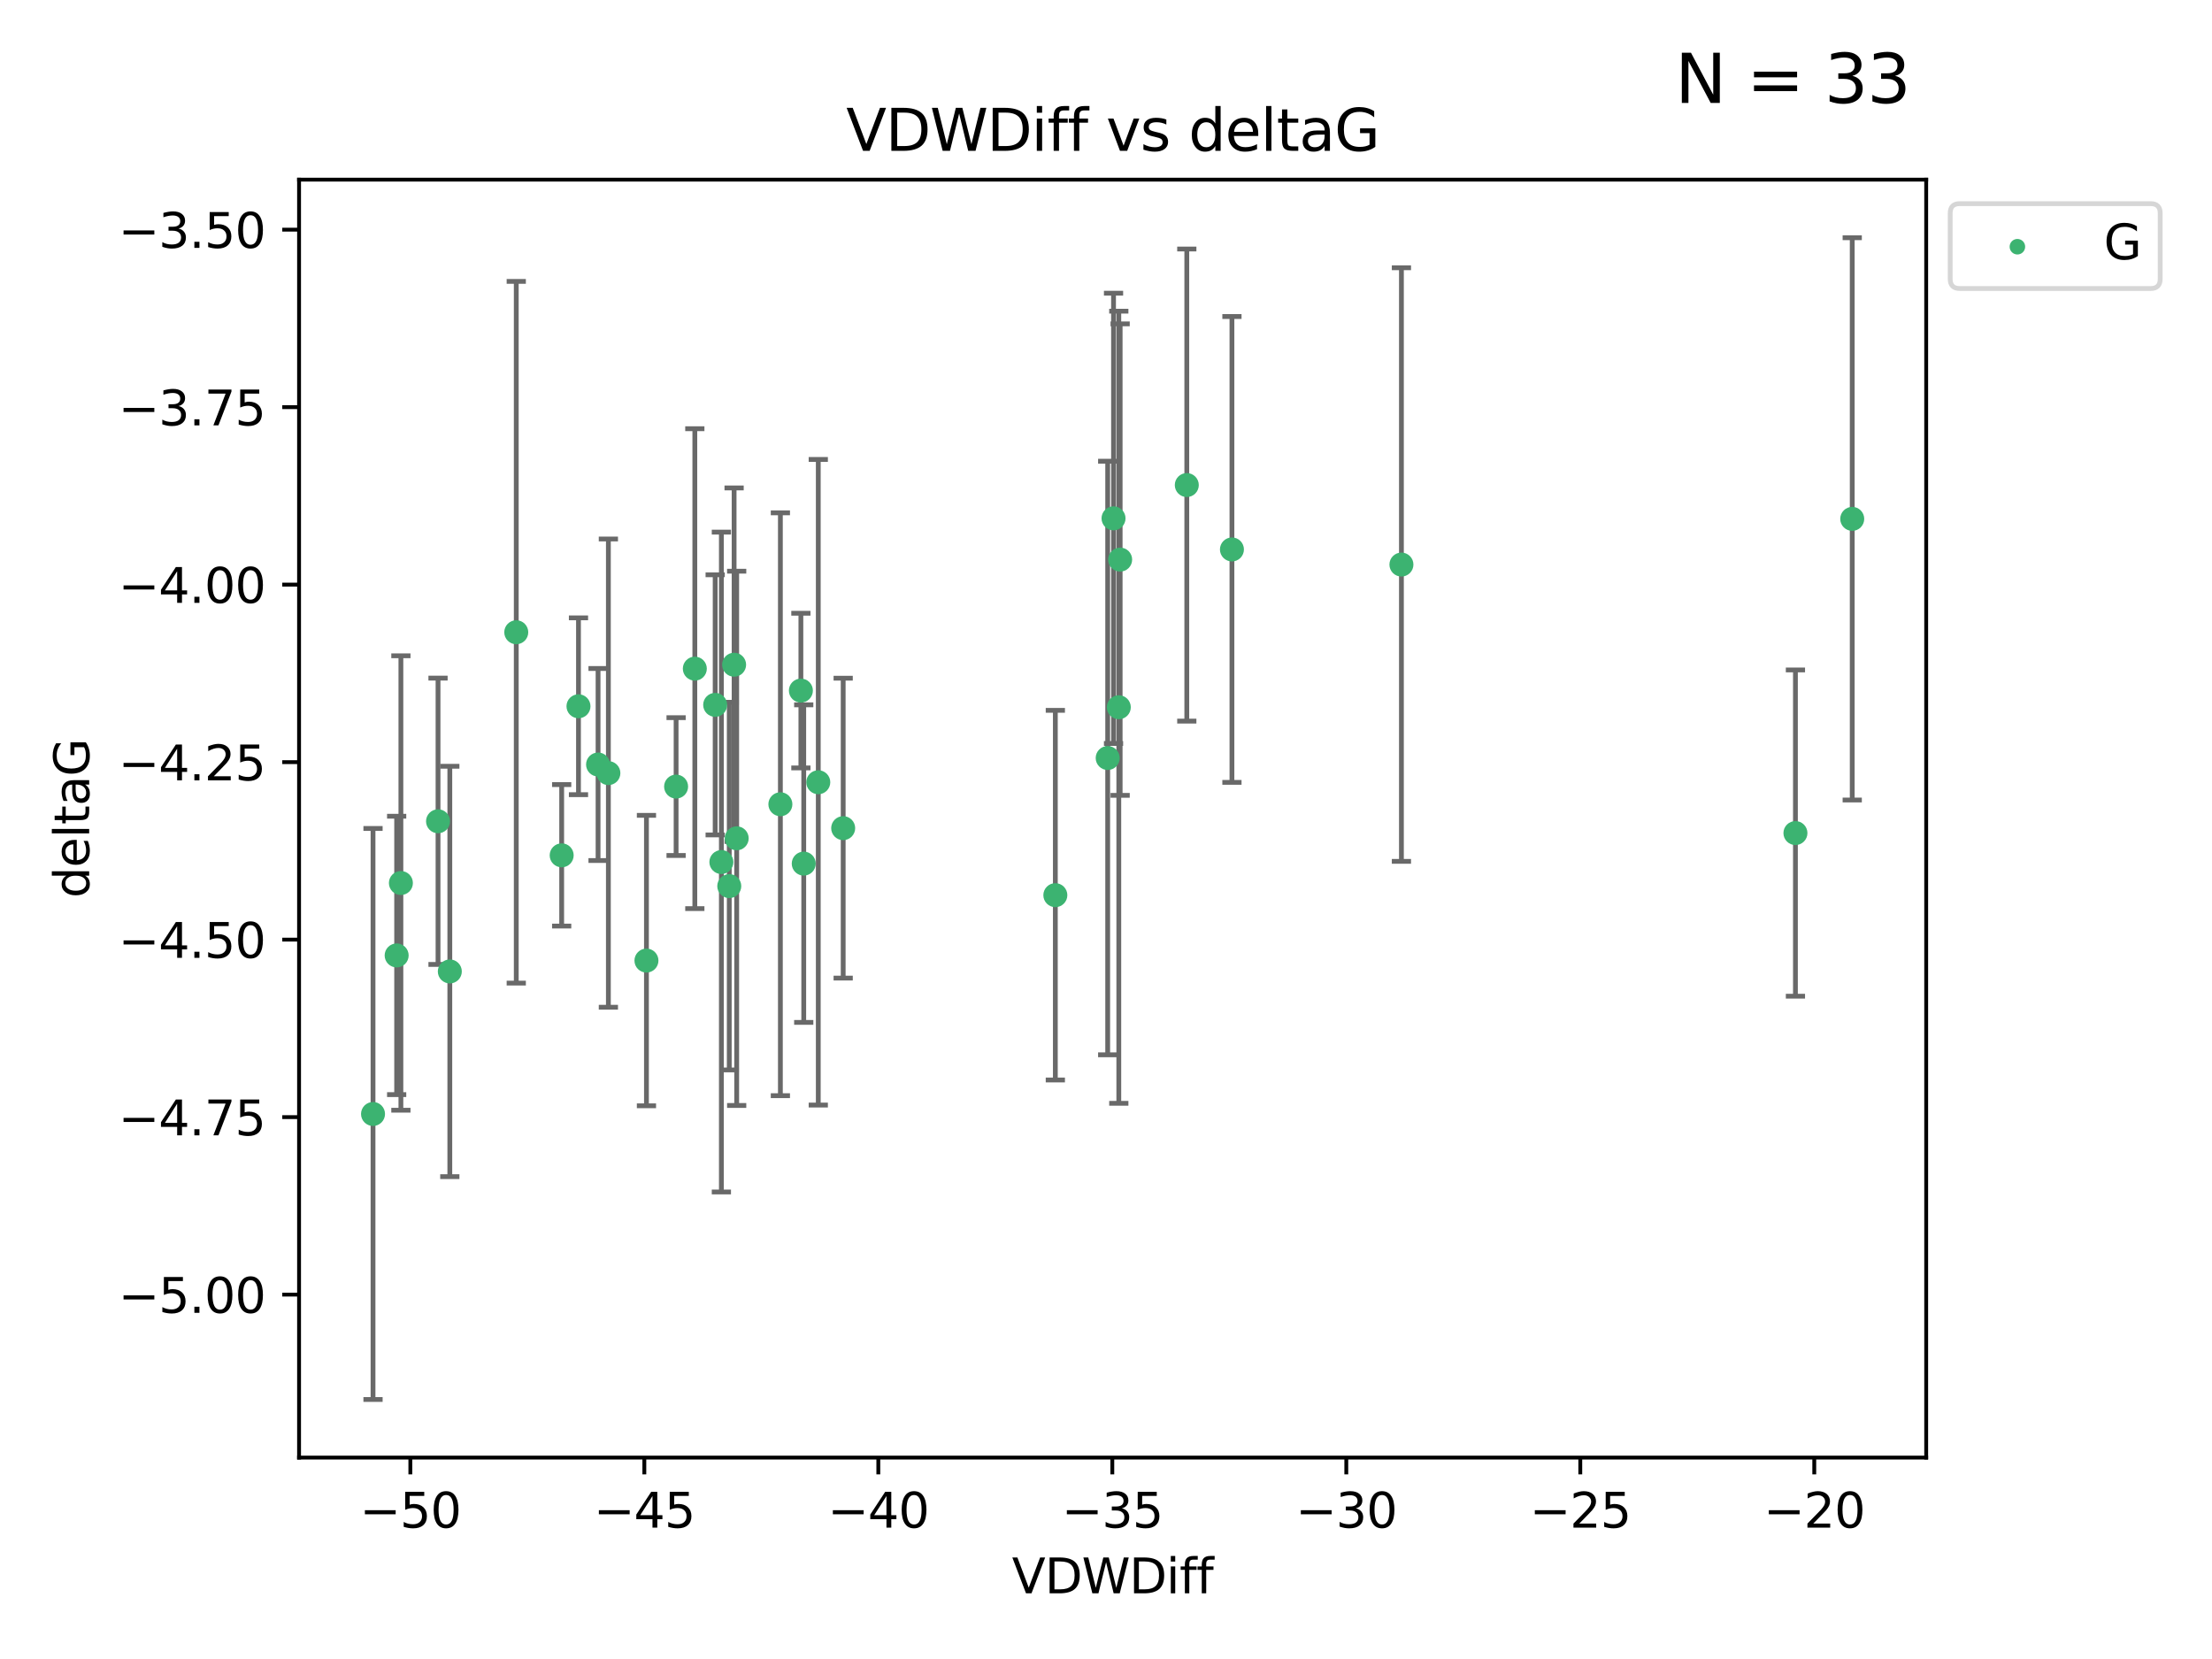 <?xml version="1.0" encoding="utf-8" standalone="no"?>
<!DOCTYPE svg PUBLIC "-//W3C//DTD SVG 1.1//EN"
  "http://www.w3.org/Graphics/SVG/1.1/DTD/svg11.dtd">
<svg xmlns:xlink="http://www.w3.org/1999/xlink" width="460.8pt" height="345.6pt" viewBox="0 0 460.8 345.6" xmlns="http://www.w3.org/2000/svg" version="1.1">
 <defs>
  <style type="text/css">*{stroke-linejoin: round; stroke-linecap: butt}</style>
 </defs>
 <g id="figure_1">
  <g id="patch_1">
   <path d="M 0 345.6 
L 460.8 345.6 
L 460.8 0 
L 0 0 
z
" style="fill: #ffffff"/>
  </g>
  <g id="axes_1">
   <g id="patch_2">
    <path d="M 62.3 303.64 
L 401.26 303.64 
L 401.26 37.423 
L 62.3 37.423 
z
" style="fill: #ffffff"/>
   </g>
   <g id="PathCollection_1">
    <defs>
     <path id="mf1e5cba85f" d="M 0 1.118 
C 0.297 1.118 0.581 1 0.791 0.791 
C 1 0.581 1.118 0.297 1.118 0 
C 1.118 -0.297 1 -0.581 0.791 -0.791 
C 0.581 -1 0.297 -1.118 0 -1.118 
C -0.297 -1.118 -0.581 -1 -0.791 -0.791 
C -1 -0.581 -1.118 -0.297 -1.118 0 
C -1.118 0.297 -1 0.581 -0.791 0.791 
C -0.581 1 -0.297 1.118 0 1.118 
z
" style="stroke: #3cb371"/>
    </defs>
    <g clip-path="url(#pe4b6bfe4ce)">
     <use xlink:href="#mf1e5cba85f" x="83.514" y="183.948" style="fill: #3cb371; stroke: #3cb371"/>
     <use xlink:href="#mf1e5cba85f" x="140.844" y="163.859" style="fill: #3cb371; stroke: #3cb371"/>
     <use xlink:href="#mf1e5cba85f" x="82.63" y="199.033" style="fill: #3cb371; stroke: #3cb371"/>
     <use xlink:href="#mf1e5cba85f" x="107.546" y="131.709" style="fill: #3cb371; stroke: #3cb371"/>
     <use xlink:href="#mf1e5cba85f" x="144.745" y="139.292" style="fill: #3cb371; stroke: #3cb371"/>
     <use xlink:href="#mf1e5cba85f" x="77.707" y="232.062" style="fill: #3cb371; stroke: #3cb371"/>
     <use xlink:href="#mf1e5cba85f" x="162.568" y="167.539" style="fill: #3cb371; stroke: #3cb371"/>
     <use xlink:href="#mf1e5cba85f" x="166.839" y="143.861" style="fill: #3cb371; stroke: #3cb371"/>
     <use xlink:href="#mf1e5cba85f" x="124.588" y="159.262" style="fill: #3cb371; stroke: #3cb371"/>
     <use xlink:href="#mf1e5cba85f" x="170.463" y="162.956" style="fill: #3cb371; stroke: #3cb371"/>
     <use xlink:href="#mf1e5cba85f" x="93.705" y="202.369" style="fill: #3cb371; stroke: #3cb371"/>
     <use xlink:href="#mf1e5cba85f" x="117.007" y="178.18" style="fill: #3cb371; stroke: #3cb371"/>
     <use xlink:href="#mf1e5cba85f" x="151.919" y="184.592" style="fill: #3cb371; stroke: #3cb371"/>
     <use xlink:href="#mf1e5cba85f" x="148.984" y="146.837" style="fill: #3cb371; stroke: #3cb371"/>
     <use xlink:href="#mf1e5cba85f" x="175.65" y="172.519" style="fill: #3cb371; stroke: #3cb371"/>
     <use xlink:href="#mf1e5cba85f" x="126.737" y="161.052" style="fill: #3cb371; stroke: #3cb371"/>
     <use xlink:href="#mf1e5cba85f" x="167.433" y="179.906" style="fill: #3cb371; stroke: #3cb371"/>
     <use xlink:href="#mf1e5cba85f" x="150.275" y="179.579" style="fill: #3cb371; stroke: #3cb371"/>
     <use xlink:href="#mf1e5cba85f" x="134.667" y="200.105" style="fill: #3cb371; stroke: #3cb371"/>
     <use xlink:href="#mf1e5cba85f" x="91.25" y="171.087" style="fill: #3cb371; stroke: #3cb371"/>
     <use xlink:href="#mf1e5cba85f" x="120.509" y="147.128" style="fill: #3cb371; stroke: #3cb371"/>
     <use xlink:href="#mf1e5cba85f" x="233.347" y="116.574" style="fill: #3cb371; stroke: #3cb371"/>
     <use xlink:href="#mf1e5cba85f" x="230.752" y="157.908" style="fill: #3cb371; stroke: #3cb371"/>
     <use xlink:href="#mf1e5cba85f" x="247.231" y="101.046" style="fill: #3cb371; stroke: #3cb371"/>
     <use xlink:href="#mf1e5cba85f" x="219.847" y="186.48" style="fill: #3cb371; stroke: #3cb371"/>
     <use xlink:href="#mf1e5cba85f" x="153.464" y="174.638" style="fill: #3cb371; stroke: #3cb371"/>
     <use xlink:href="#mf1e5cba85f" x="152.928" y="138.471" style="fill: #3cb371; stroke: #3cb371"/>
     <use xlink:href="#mf1e5cba85f" x="256.635" y="114.46" style="fill: #3cb371; stroke: #3cb371"/>
     <use xlink:href="#mf1e5cba85f" x="231.969" y="107.979" style="fill: #3cb371; stroke: #3cb371"/>
     <use xlink:href="#mf1e5cba85f" x="291.942" y="117.609" style="fill: #3cb371; stroke: #3cb371"/>
     <use xlink:href="#mf1e5cba85f" x="374.022" y="173.543" style="fill: #3cb371; stroke: #3cb371"/>
     <use xlink:href="#mf1e5cba85f" x="233.067" y="147.333" style="fill: #3cb371; stroke: #3cb371"/>
     <use xlink:href="#mf1e5cba85f" x="385.853" y="108.091" style="fill: #3cb371; stroke: #3cb371"/>
    </g>
   </g>
   <g id="matplotlib.axis_1">
    <g id="xtick_1">
     <g id="line2d_1">
      <defs>
       <path id="m19e526bf06" d="M 0 0 
L 0 3.5 
" style="stroke: #000000; stroke-width: 0.8"/>
      </defs>
      <g>
       <use xlink:href="#m19e526bf06" x="85.482" y="303.64" style="stroke: #000000; stroke-width: 0.8"/>
      </g>
     </g>
     <g id="text_1">
      <!-- −50 -->
      <g transform="translate(74.93 318.238)scale(0.1 -0.1)">
       <defs>
        <path id="DejaVuSans-2212" d="M 678 2272 
L 4684 2272 
L 4684 1741 
L 678 1741 
L 678 2272 
z
" transform="scale(0.016)"/>
        <path id="DejaVuSans-35" d="M 691 4666 
L 3169 4666 
L 3169 4134 
L 1269 4134 
L 1269 2991 
Q 1406 3038 1543 3061 
Q 1681 3084 1819 3084 
Q 2600 3084 3056 2656 
Q 3513 2228 3513 1497 
Q 3513 744 3044 326 
Q 2575 -91 1722 -91 
Q 1428 -91 1123 -41 
Q 819 9 494 109 
L 494 744 
Q 775 591 1075 516 
Q 1375 441 1709 441 
Q 2250 441 2565 725 
Q 2881 1009 2881 1497 
Q 2881 1984 2565 2268 
Q 2250 2553 1709 2553 
Q 1456 2553 1204 2497 
Q 953 2441 691 2322 
L 691 4666 
z
" transform="scale(0.016)"/>
        <path id="DejaVuSans-30" d="M 2034 4250 
Q 1547 4250 1301 3770 
Q 1056 3291 1056 2328 
Q 1056 1369 1301 889 
Q 1547 409 2034 409 
Q 2525 409 2770 889 
Q 3016 1369 3016 2328 
Q 3016 3291 2770 3770 
Q 2525 4250 2034 4250 
z
M 2034 4750 
Q 2819 4750 3233 4129 
Q 3647 3509 3647 2328 
Q 3647 1150 3233 529 
Q 2819 -91 2034 -91 
Q 1250 -91 836 529 
Q 422 1150 422 2328 
Q 422 3509 836 4129 
Q 1250 4750 2034 4750 
z
" transform="scale(0.016)"/>
       </defs>
       <use xlink:href="#DejaVuSans-2212"/>
       <use xlink:href="#DejaVuSans-35" x="83.789"/>
       <use xlink:href="#DejaVuSans-30" x="147.412"/>
      </g>
     </g>
    </g>
    <g id="xtick_2">
     <g id="line2d_2">
      <g>
       <use xlink:href="#m19e526bf06" x="134.226" y="303.64" style="stroke: #000000; stroke-width: 0.8"/>
      </g>
     </g>
     <g id="text_2">
      <!-- −45 -->
      <g transform="translate(123.674 318.238)scale(0.1 -0.1)">
       <defs>
        <path id="DejaVuSans-34" d="M 2419 4116 
L 825 1625 
L 2419 1625 
L 2419 4116 
z
M 2253 4666 
L 3047 4666 
L 3047 1625 
L 3713 1625 
L 3713 1100 
L 3047 1100 
L 3047 0 
L 2419 0 
L 2419 1100 
L 313 1100 
L 313 1709 
L 2253 4666 
z
" transform="scale(0.016)"/>
       </defs>
       <use xlink:href="#DejaVuSans-2212"/>
       <use xlink:href="#DejaVuSans-34" x="83.789"/>
       <use xlink:href="#DejaVuSans-35" x="147.412"/>
      </g>
     </g>
    </g>
    <g id="xtick_3">
     <g id="line2d_3">
      <g>
       <use xlink:href="#m19e526bf06" x="182.97" y="303.64" style="stroke: #000000; stroke-width: 0.8"/>
      </g>
     </g>
     <g id="text_3">
      <!-- −40 -->
      <g transform="translate(172.417 318.238)scale(0.1 -0.1)">
       <use xlink:href="#DejaVuSans-2212"/>
       <use xlink:href="#DejaVuSans-34" x="83.789"/>
       <use xlink:href="#DejaVuSans-30" x="147.412"/>
      </g>
     </g>
    </g>
    <g id="xtick_4">
     <g id="line2d_4">
      <g>
       <use xlink:href="#m19e526bf06" x="231.714" y="303.64" style="stroke: #000000; stroke-width: 0.8"/>
      </g>
     </g>
     <g id="text_4">
      <!-- −35 -->
      <g transform="translate(221.161 318.238)scale(0.1 -0.1)">
       <defs>
        <path id="DejaVuSans-33" d="M 2597 2516 
Q 3050 2419 3304 2112 
Q 3559 1806 3559 1356 
Q 3559 666 3084 287 
Q 2609 -91 1734 -91 
Q 1441 -91 1130 -33 
Q 819 25 488 141 
L 488 750 
Q 750 597 1062 519 
Q 1375 441 1716 441 
Q 2309 441 2620 675 
Q 2931 909 2931 1356 
Q 2931 1769 2642 2001 
Q 2353 2234 1838 2234 
L 1294 2234 
L 1294 2753 
L 1863 2753 
Q 2328 2753 2575 2939 
Q 2822 3125 2822 3475 
Q 2822 3834 2567 4026 
Q 2313 4219 1838 4219 
Q 1578 4219 1281 4162 
Q 984 4106 628 3988 
L 628 4550 
Q 988 4650 1302 4700 
Q 1616 4750 1894 4750 
Q 2613 4750 3031 4423 
Q 3450 4097 3450 3541 
Q 3450 3153 3228 2886 
Q 3006 2619 2597 2516 
z
" transform="scale(0.016)"/>
       </defs>
       <use xlink:href="#DejaVuSans-2212"/>
       <use xlink:href="#DejaVuSans-33" x="83.789"/>
       <use xlink:href="#DejaVuSans-35" x="147.412"/>
      </g>
     </g>
    </g>
    <g id="xtick_5">
     <g id="line2d_5">
      <g>
       <use xlink:href="#m19e526bf06" x="280.458" y="303.64" style="stroke: #000000; stroke-width: 0.8"/>
      </g>
     </g>
     <g id="text_5">
      <!-- −30 -->
      <g transform="translate(269.905 318.238)scale(0.1 -0.1)">
       <use xlink:href="#DejaVuSans-2212"/>
       <use xlink:href="#DejaVuSans-33" x="83.789"/>
       <use xlink:href="#DejaVuSans-30" x="147.412"/>
      </g>
     </g>
    </g>
    <g id="xtick_6">
     <g id="line2d_6">
      <g>
       <use xlink:href="#m19e526bf06" x="329.202" y="303.64" style="stroke: #000000; stroke-width: 0.8"/>
      </g>
     </g>
     <g id="text_6">
      <!-- −25 -->
      <g transform="translate(318.649 318.238)scale(0.1 -0.1)">
       <defs>
        <path id="DejaVuSans-32" d="M 1228 531 
L 3431 531 
L 3431 0 
L 469 0 
L 469 531 
Q 828 903 1448 1529 
Q 2069 2156 2228 2338 
Q 2531 2678 2651 2914 
Q 2772 3150 2772 3378 
Q 2772 3750 2511 3984 
Q 2250 4219 1831 4219 
Q 1534 4219 1204 4116 
Q 875 4013 500 3803 
L 500 4441 
Q 881 4594 1212 4672 
Q 1544 4750 1819 4750 
Q 2544 4750 2975 4387 
Q 3406 4025 3406 3419 
Q 3406 3131 3298 2873 
Q 3191 2616 2906 2266 
Q 2828 2175 2409 1742 
Q 1991 1309 1228 531 
z
" transform="scale(0.016)"/>
       </defs>
       <use xlink:href="#DejaVuSans-2212"/>
       <use xlink:href="#DejaVuSans-32" x="83.789"/>
       <use xlink:href="#DejaVuSans-35" x="147.412"/>
      </g>
     </g>
    </g>
    <g id="xtick_7">
     <g id="line2d_7">
      <g>
       <use xlink:href="#m19e526bf06" x="377.945" y="303.64" style="stroke: #000000; stroke-width: 0.8"/>
      </g>
     </g>
     <g id="text_7">
      <!-- −20 -->
      <g transform="translate(367.393 318.238)scale(0.1 -0.1)">
       <use xlink:href="#DejaVuSans-2212"/>
       <use xlink:href="#DejaVuSans-32" x="83.789"/>
       <use xlink:href="#DejaVuSans-30" x="147.412"/>
      </g>
     </g>
    </g>
    <g id="text_8">
     <!-- VDWDiff -->
     <g transform="translate(210.807 331.917)scale(0.1 -0.1)">
      <defs>
       <path id="DejaVuSans-56" d="M 1831 0 
L 50 4666 
L 709 4666 
L 2188 738 
L 3669 4666 
L 4325 4666 
L 2547 0 
L 1831 0 
z
" transform="scale(0.016)"/>
       <path id="DejaVuSans-44" d="M 1259 4147 
L 1259 519 
L 2022 519 
Q 2988 519 3436 956 
Q 3884 1394 3884 2338 
Q 3884 3275 3436 3711 
Q 2988 4147 2022 4147 
L 1259 4147 
z
M 628 4666 
L 1925 4666 
Q 3281 4666 3915 4102 
Q 4550 3538 4550 2338 
Q 4550 1131 3912 565 
Q 3275 0 1925 0 
L 628 0 
L 628 4666 
z
" transform="scale(0.016)"/>
       <path id="DejaVuSans-57" d="M 213 4666 
L 850 4666 
L 1831 722 
L 2809 4666 
L 3519 4666 
L 4500 722 
L 5478 4666 
L 6119 4666 
L 4947 0 
L 4153 0 
L 3169 4050 
L 2175 0 
L 1381 0 
L 213 4666 
z
" transform="scale(0.016)"/>
       <path id="DejaVuSans-69" d="M 603 3500 
L 1178 3500 
L 1178 0 
L 603 0 
L 603 3500 
z
M 603 4863 
L 1178 4863 
L 1178 4134 
L 603 4134 
L 603 4863 
z
" transform="scale(0.016)"/>
       <path id="DejaVuSans-66" d="M 2375 4863 
L 2375 4384 
L 1825 4384 
Q 1516 4384 1395 4259 
Q 1275 4134 1275 3809 
L 1275 3500 
L 2222 3500 
L 2222 3053 
L 1275 3053 
L 1275 0 
L 697 0 
L 697 3053 
L 147 3053 
L 147 3500 
L 697 3500 
L 697 3744 
Q 697 4328 969 4595 
Q 1241 4863 1831 4863 
L 2375 4863 
z
" transform="scale(0.016)"/>
      </defs>
      <use xlink:href="#DejaVuSans-56"/>
      <use xlink:href="#DejaVuSans-44" x="68.408"/>
      <use xlink:href="#DejaVuSans-57" x="145.41"/>
      <use xlink:href="#DejaVuSans-44" x="244.287"/>
      <use xlink:href="#DejaVuSans-69" x="321.289"/>
      <use xlink:href="#DejaVuSans-66" x="349.072"/>
      <use xlink:href="#DejaVuSans-66" x="384.277"/>
     </g>
    </g>
   </g>
   <g id="matplotlib.axis_2">
    <g id="ytick_1">
     <g id="line2d_8">
      <defs>
       <path id="m6ea2b1ff25" d="M 0 0 
L -3.5 0 
" style="stroke: #000000; stroke-width: 0.8"/>
      </defs>
      <g>
       <use xlink:href="#m6ea2b1ff25" x="62.3" y="269.686" style="stroke: #000000; stroke-width: 0.8"/>
      </g>
     </g>
     <g id="text_9">
      <!-- −5.00 -->
      <g transform="translate(24.655 273.485)scale(0.1 -0.1)">
       <defs>
        <path id="DejaVuSans-2e" d="M 684 794 
L 1344 794 
L 1344 0 
L 684 0 
L 684 794 
z
" transform="scale(0.016)"/>
       </defs>
       <use xlink:href="#DejaVuSans-2212"/>
       <use xlink:href="#DejaVuSans-35" x="83.789"/>
       <use xlink:href="#DejaVuSans-2e" x="147.412"/>
       <use xlink:href="#DejaVuSans-30" x="179.199"/>
       <use xlink:href="#DejaVuSans-30" x="242.822"/>
      </g>
     </g>
    </g>
    <g id="ytick_2">
     <g id="line2d_9">
      <g>
       <use xlink:href="#m6ea2b1ff25" x="62.3" y="232.711" style="stroke: #000000; stroke-width: 0.8"/>
      </g>
     </g>
     <g id="text_10">
      <!-- −4.75 -->
      <g transform="translate(24.655 236.511)scale(0.1 -0.1)">
       <defs>
        <path id="DejaVuSans-37" d="M 525 4666 
L 3525 4666 
L 3525 4397 
L 1831 0 
L 1172 0 
L 2766 4134 
L 525 4134 
L 525 4666 
z
" transform="scale(0.016)"/>
       </defs>
       <use xlink:href="#DejaVuSans-2212"/>
       <use xlink:href="#DejaVuSans-34" x="83.789"/>
       <use xlink:href="#DejaVuSans-2e" x="147.412"/>
       <use xlink:href="#DejaVuSans-37" x="179.199"/>
       <use xlink:href="#DejaVuSans-35" x="242.822"/>
      </g>
     </g>
    </g>
    <g id="ytick_3">
     <g id="line2d_10">
      <g>
       <use xlink:href="#m6ea2b1ff25" x="62.3" y="195.737" style="stroke: #000000; stroke-width: 0.8"/>
      </g>
     </g>
     <g id="text_11">
      <!-- −4.50 -->
      <g transform="translate(24.655 199.536)scale(0.1 -0.1)">
       <use xlink:href="#DejaVuSans-2212"/>
       <use xlink:href="#DejaVuSans-34" x="83.789"/>
       <use xlink:href="#DejaVuSans-2e" x="147.412"/>
       <use xlink:href="#DejaVuSans-35" x="179.199"/>
       <use xlink:href="#DejaVuSans-30" x="242.822"/>
      </g>
     </g>
    </g>
    <g id="ytick_4">
     <g id="line2d_11">
      <g>
       <use xlink:href="#m6ea2b1ff25" x="62.3" y="158.762" style="stroke: #000000; stroke-width: 0.8"/>
      </g>
     </g>
     <g id="text_12">
      <!-- −4.25 -->
      <g transform="translate(24.655 162.561)scale(0.1 -0.1)">
       <use xlink:href="#DejaVuSans-2212"/>
       <use xlink:href="#DejaVuSans-34" x="83.789"/>
       <use xlink:href="#DejaVuSans-2e" x="147.412"/>
       <use xlink:href="#DejaVuSans-32" x="179.199"/>
       <use xlink:href="#DejaVuSans-35" x="242.822"/>
      </g>
     </g>
    </g>
    <g id="ytick_5">
     <g id="line2d_12">
      <g>
       <use xlink:href="#m6ea2b1ff25" x="62.3" y="121.787" style="stroke: #000000; stroke-width: 0.8"/>
      </g>
     </g>
     <g id="text_13">
      <!-- −4.00 -->
      <g transform="translate(24.655 125.587)scale(0.1 -0.1)">
       <use xlink:href="#DejaVuSans-2212"/>
       <use xlink:href="#DejaVuSans-34" x="83.789"/>
       <use xlink:href="#DejaVuSans-2e" x="147.412"/>
       <use xlink:href="#DejaVuSans-30" x="179.199"/>
       <use xlink:href="#DejaVuSans-30" x="242.822"/>
      </g>
     </g>
    </g>
    <g id="ytick_6">
     <g id="line2d_13">
      <g>
       <use xlink:href="#m6ea2b1ff25" x="62.3" y="84.813" style="stroke: #000000; stroke-width: 0.8"/>
      </g>
     </g>
     <g id="text_14">
      <!-- −3.75 -->
      <g transform="translate(24.655 88.612)scale(0.1 -0.1)">
       <use xlink:href="#DejaVuSans-2212"/>
       <use xlink:href="#DejaVuSans-33" x="83.789"/>
       <use xlink:href="#DejaVuSans-2e" x="147.412"/>
       <use xlink:href="#DejaVuSans-37" x="179.199"/>
       <use xlink:href="#DejaVuSans-35" x="242.822"/>
      </g>
     </g>
    </g>
    <g id="ytick_7">
     <g id="line2d_14">
      <g>
       <use xlink:href="#m6ea2b1ff25" x="62.3" y="47.838" style="stroke: #000000; stroke-width: 0.8"/>
      </g>
     </g>
     <g id="text_15">
      <!-- −3.50 -->
      <g transform="translate(24.655 51.638)scale(0.1 -0.1)">
       <use xlink:href="#DejaVuSans-2212"/>
       <use xlink:href="#DejaVuSans-33" x="83.789"/>
       <use xlink:href="#DejaVuSans-2e" x="147.412"/>
       <use xlink:href="#DejaVuSans-35" x="179.199"/>
       <use xlink:href="#DejaVuSans-30" x="242.822"/>
      </g>
     </g>
    </g>
    <g id="text_16">
     <!-- deltaG -->
     <g transform="translate(18.575 187.07)rotate(-90)scale(0.1 -0.1)">
      <defs>
       <path id="DejaVuSans-64" d="M 2906 2969 
L 2906 4863 
L 3481 4863 
L 3481 0 
L 2906 0 
L 2906 525 
Q 2725 213 2448 61 
Q 2172 -91 1784 -91 
Q 1150 -91 751 415 
Q 353 922 353 1747 
Q 353 2572 751 3078 
Q 1150 3584 1784 3584 
Q 2172 3584 2448 3432 
Q 2725 3281 2906 2969 
z
M 947 1747 
Q 947 1113 1208 752 
Q 1469 391 1925 391 
Q 2381 391 2643 752 
Q 2906 1113 2906 1747 
Q 2906 2381 2643 2742 
Q 2381 3103 1925 3103 
Q 1469 3103 1208 2742 
Q 947 2381 947 1747 
z
" transform="scale(0.016)"/>
       <path id="DejaVuSans-65" d="M 3597 1894 
L 3597 1613 
L 953 1613 
Q 991 1019 1311 708 
Q 1631 397 2203 397 
Q 2534 397 2845 478 
Q 3156 559 3463 722 
L 3463 178 
Q 3153 47 2828 -22 
Q 2503 -91 2169 -91 
Q 1331 -91 842 396 
Q 353 884 353 1716 
Q 353 2575 817 3079 
Q 1281 3584 2069 3584 
Q 2775 3584 3186 3129 
Q 3597 2675 3597 1894 
z
M 3022 2063 
Q 3016 2534 2758 2815 
Q 2500 3097 2075 3097 
Q 1594 3097 1305 2825 
Q 1016 2553 972 2059 
L 3022 2063 
z
" transform="scale(0.016)"/>
       <path id="DejaVuSans-6c" d="M 603 4863 
L 1178 4863 
L 1178 0 
L 603 0 
L 603 4863 
z
" transform="scale(0.016)"/>
       <path id="DejaVuSans-74" d="M 1172 4494 
L 1172 3500 
L 2356 3500 
L 2356 3053 
L 1172 3053 
L 1172 1153 
Q 1172 725 1289 603 
Q 1406 481 1766 481 
L 2356 481 
L 2356 0 
L 1766 0 
Q 1100 0 847 248 
Q 594 497 594 1153 
L 594 3053 
L 172 3053 
L 172 3500 
L 594 3500 
L 594 4494 
L 1172 4494 
z
" transform="scale(0.016)"/>
       <path id="DejaVuSans-61" d="M 2194 1759 
Q 1497 1759 1228 1600 
Q 959 1441 959 1056 
Q 959 750 1161 570 
Q 1363 391 1709 391 
Q 2188 391 2477 730 
Q 2766 1069 2766 1631 
L 2766 1759 
L 2194 1759 
z
M 3341 1997 
L 3341 0 
L 2766 0 
L 2766 531 
Q 2569 213 2275 61 
Q 1981 -91 1556 -91 
Q 1019 -91 701 211 
Q 384 513 384 1019 
Q 384 1609 779 1909 
Q 1175 2209 1959 2209 
L 2766 2209 
L 2766 2266 
Q 2766 2663 2505 2880 
Q 2244 3097 1772 3097 
Q 1472 3097 1187 3025 
Q 903 2953 641 2809 
L 641 3341 
Q 956 3463 1253 3523 
Q 1550 3584 1831 3584 
Q 2591 3584 2966 3190 
Q 3341 2797 3341 1997 
z
" transform="scale(0.016)"/>
       <path id="DejaVuSans-47" d="M 3809 666 
L 3809 1919 
L 2778 1919 
L 2778 2438 
L 4434 2438 
L 4434 434 
Q 4069 175 3628 42 
Q 3188 -91 2688 -91 
Q 1594 -91 976 548 
Q 359 1188 359 2328 
Q 359 3472 976 4111 
Q 1594 4750 2688 4750 
Q 3144 4750 3555 4637 
Q 3966 4525 4313 4306 
L 4313 3634 
Q 3963 3931 3569 4081 
Q 3175 4231 2741 4231 
Q 1884 4231 1454 3753 
Q 1025 3275 1025 2328 
Q 1025 1384 1454 906 
Q 1884 428 2741 428 
Q 3075 428 3337 486 
Q 3600 544 3809 666 
z
" transform="scale(0.016)"/>
      </defs>
      <use xlink:href="#DejaVuSans-64"/>
      <use xlink:href="#DejaVuSans-65" x="63.477"/>
      <use xlink:href="#DejaVuSans-6c" x="125"/>
      <use xlink:href="#DejaVuSans-74" x="152.783"/>
      <use xlink:href="#DejaVuSans-61" x="191.992"/>
      <use xlink:href="#DejaVuSans-47" x="253.271"/>
     </g>
    </g>
   </g>
   <g id="LineCollection_1">
    <path d="M 83.514 231.28 
L 83.514 136.616 
" clip-path="url(#pe4b6bfe4ce)" style="fill: none; stroke: #696969"/>
    <path d="M 140.844 178.214 
L 140.844 149.504 
" clip-path="url(#pe4b6bfe4ce)" style="fill: none; stroke: #696969"/>
    <path d="M 82.63 228.028 
L 82.63 170.038 
" clip-path="url(#pe4b6bfe4ce)" style="fill: none; stroke: #696969"/>
    <path d="M 107.546 204.797 
L 107.546 58.622 
" clip-path="url(#pe4b6bfe4ce)" style="fill: none; stroke: #696969"/>
    <path d="M 144.745 189.276 
L 144.745 89.307 
" clip-path="url(#pe4b6bfe4ce)" style="fill: none; stroke: #696969"/>
    <path d="M 77.707 291.539 
L 77.707 172.584 
" clip-path="url(#pe4b6bfe4ce)" style="fill: none; stroke: #696969"/>
    <path d="M 162.568 228.248 
L 162.568 106.83 
" clip-path="url(#pe4b6bfe4ce)" style="fill: none; stroke: #696969"/>
    <path d="M 166.839 159.974 
L 166.839 127.749 
" clip-path="url(#pe4b6bfe4ce)" style="fill: none; stroke: #696969"/>
    <path d="M 124.588 179.265 
L 124.588 139.26 
" clip-path="url(#pe4b6bfe4ce)" style="fill: none; stroke: #696969"/>
    <path d="M 170.463 230.203 
L 170.463 95.71 
" clip-path="url(#pe4b6bfe4ce)" style="fill: none; stroke: #696969"/>
    <path d="M 93.705 245.114 
L 93.705 159.624 
" clip-path="url(#pe4b6bfe4ce)" style="fill: none; stroke: #696969"/>
    <path d="M 117.007 192.917 
L 117.007 163.442 
" clip-path="url(#pe4b6bfe4ce)" style="fill: none; stroke: #696969"/>
    <path d="M 151.919 222.887 
L 151.919 146.298 
" clip-path="url(#pe4b6bfe4ce)" style="fill: none; stroke: #696969"/>
    <path d="M 148.984 173.931 
L 148.984 119.743 
" clip-path="url(#pe4b6bfe4ce)" style="fill: none; stroke: #696969"/>
    <path d="M 175.65 203.753 
L 175.65 141.285 
" clip-path="url(#pe4b6bfe4ce)" style="fill: none; stroke: #696969"/>
    <path d="M 126.737 209.824 
L 126.737 112.281 
" clip-path="url(#pe4b6bfe4ce)" style="fill: none; stroke: #696969"/>
    <path d="M 167.433 212.983 
L 167.433 146.829 
" clip-path="url(#pe4b6bfe4ce)" style="fill: none; stroke: #696969"/>
    <path d="M 150.275 248.31 
L 150.275 110.848 
" clip-path="url(#pe4b6bfe4ce)" style="fill: none; stroke: #696969"/>
    <path d="M 134.667 230.357 
L 134.667 169.854 
" clip-path="url(#pe4b6bfe4ce)" style="fill: none; stroke: #696969"/>
    <path d="M 91.25 200.91 
L 91.25 141.264 
" clip-path="url(#pe4b6bfe4ce)" style="fill: none; stroke: #696969"/>
    <path d="M 120.509 165.543 
L 120.509 128.713 
" clip-path="url(#pe4b6bfe4ce)" style="fill: none; stroke: #696969"/>
    <path d="M 233.347 165.683 
L 233.347 67.465 
" clip-path="url(#pe4b6bfe4ce)" style="fill: none; stroke: #696969"/>
    <path d="M 230.752 219.733 
L 230.752 96.082 
" clip-path="url(#pe4b6bfe4ce)" style="fill: none; stroke: #696969"/>
    <path d="M 247.231 150.22 
L 247.231 51.872 
" clip-path="url(#pe4b6bfe4ce)" style="fill: none; stroke: #696969"/>
    <path d="M 219.847 224.979 
L 219.847 147.98 
" clip-path="url(#pe4b6bfe4ce)" style="fill: none; stroke: #696969"/>
    <path d="M 153.464 230.288 
L 153.464 118.989 
" clip-path="url(#pe4b6bfe4ce)" style="fill: none; stroke: #696969"/>
    <path d="M 152.928 175.295 
L 152.928 101.647 
" clip-path="url(#pe4b6bfe4ce)" style="fill: none; stroke: #696969"/>
    <path d="M 256.635 162.982 
L 256.635 65.939 
" clip-path="url(#pe4b6bfe4ce)" style="fill: none; stroke: #696969"/>
    <path d="M 231.969 154.88 
L 231.969 61.079 
" clip-path="url(#pe4b6bfe4ce)" style="fill: none; stroke: #696969"/>
    <path d="M 291.942 179.433 
L 291.942 55.785 
" clip-path="url(#pe4b6bfe4ce)" style="fill: none; stroke: #696969"/>
    <path d="M 374.022 207.523 
L 374.022 139.562 
" clip-path="url(#pe4b6bfe4ce)" style="fill: none; stroke: #696969"/>
    <path d="M 233.067 229.837 
L 233.067 64.828 
" clip-path="url(#pe4b6bfe4ce)" style="fill: none; stroke: #696969"/>
    <path d="M 385.853 166.659 
L 385.853 49.524 
" clip-path="url(#pe4b6bfe4ce)" style="fill: none; stroke: #696969"/>
   </g>
   <g id="line2d_15">
    <defs>
     <path id="mbd7846df55" d="M 2 0 
L -2 -0 
" style="stroke: #696969"/>
    </defs>
    <g clip-path="url(#pe4b6bfe4ce)">
     <use xlink:href="#mbd7846df55" x="83.514" y="231.28" style="fill: #696969; stroke: #696969"/>
     <use xlink:href="#mbd7846df55" x="140.844" y="178.214" style="fill: #696969; stroke: #696969"/>
     <use xlink:href="#mbd7846df55" x="82.63" y="228.028" style="fill: #696969; stroke: #696969"/>
     <use xlink:href="#mbd7846df55" x="107.546" y="204.797" style="fill: #696969; stroke: #696969"/>
     <use xlink:href="#mbd7846df55" x="144.745" y="189.276" style="fill: #696969; stroke: #696969"/>
     <use xlink:href="#mbd7846df55" x="77.707" y="291.539" style="fill: #696969; stroke: #696969"/>
     <use xlink:href="#mbd7846df55" x="162.568" y="228.248" style="fill: #696969; stroke: #696969"/>
     <use xlink:href="#mbd7846df55" x="166.839" y="159.974" style="fill: #696969; stroke: #696969"/>
     <use xlink:href="#mbd7846df55" x="124.588" y="179.265" style="fill: #696969; stroke: #696969"/>
     <use xlink:href="#mbd7846df55" x="170.463" y="230.203" style="fill: #696969; stroke: #696969"/>
     <use xlink:href="#mbd7846df55" x="93.705" y="245.114" style="fill: #696969; stroke: #696969"/>
     <use xlink:href="#mbd7846df55" x="117.007" y="192.917" style="fill: #696969; stroke: #696969"/>
     <use xlink:href="#mbd7846df55" x="151.919" y="222.887" style="fill: #696969; stroke: #696969"/>
     <use xlink:href="#mbd7846df55" x="148.984" y="173.931" style="fill: #696969; stroke: #696969"/>
     <use xlink:href="#mbd7846df55" x="175.65" y="203.753" style="fill: #696969; stroke: #696969"/>
     <use xlink:href="#mbd7846df55" x="126.737" y="209.824" style="fill: #696969; stroke: #696969"/>
     <use xlink:href="#mbd7846df55" x="167.433" y="212.983" style="fill: #696969; stroke: #696969"/>
     <use xlink:href="#mbd7846df55" x="150.275" y="248.31" style="fill: #696969; stroke: #696969"/>
     <use xlink:href="#mbd7846df55" x="134.667" y="230.357" style="fill: #696969; stroke: #696969"/>
     <use xlink:href="#mbd7846df55" x="91.25" y="200.91" style="fill: #696969; stroke: #696969"/>
     <use xlink:href="#mbd7846df55" x="120.509" y="165.543" style="fill: #696969; stroke: #696969"/>
     <use xlink:href="#mbd7846df55" x="233.347" y="165.683" style="fill: #696969; stroke: #696969"/>
     <use xlink:href="#mbd7846df55" x="230.752" y="219.733" style="fill: #696969; stroke: #696969"/>
     <use xlink:href="#mbd7846df55" x="247.231" y="150.22" style="fill: #696969; stroke: #696969"/>
     <use xlink:href="#mbd7846df55" x="219.847" y="224.979" style="fill: #696969; stroke: #696969"/>
     <use xlink:href="#mbd7846df55" x="153.464" y="230.288" style="fill: #696969; stroke: #696969"/>
     <use xlink:href="#mbd7846df55" x="152.928" y="175.295" style="fill: #696969; stroke: #696969"/>
     <use xlink:href="#mbd7846df55" x="256.635" y="162.982" style="fill: #696969; stroke: #696969"/>
     <use xlink:href="#mbd7846df55" x="231.969" y="154.88" style="fill: #696969; stroke: #696969"/>
     <use xlink:href="#mbd7846df55" x="291.942" y="179.433" style="fill: #696969; stroke: #696969"/>
     <use xlink:href="#mbd7846df55" x="374.022" y="207.523" style="fill: #696969; stroke: #696969"/>
     <use xlink:href="#mbd7846df55" x="233.067" y="229.837" style="fill: #696969; stroke: #696969"/>
     <use xlink:href="#mbd7846df55" x="385.853" y="166.659" style="fill: #696969; stroke: #696969"/>
    </g>
   </g>
   <g id="line2d_16">
    <g clip-path="url(#pe4b6bfe4ce)">
     <use xlink:href="#mbd7846df55" x="83.514" y="136.616" style="fill: #696969; stroke: #696969"/>
     <use xlink:href="#mbd7846df55" x="140.844" y="149.504" style="fill: #696969; stroke: #696969"/>
     <use xlink:href="#mbd7846df55" x="82.63" y="170.038" style="fill: #696969; stroke: #696969"/>
     <use xlink:href="#mbd7846df55" x="107.546" y="58.622" style="fill: #696969; stroke: #696969"/>
     <use xlink:href="#mbd7846df55" x="144.745" y="89.307" style="fill: #696969; stroke: #696969"/>
     <use xlink:href="#mbd7846df55" x="77.707" y="172.584" style="fill: #696969; stroke: #696969"/>
     <use xlink:href="#mbd7846df55" x="162.568" y="106.83" style="fill: #696969; stroke: #696969"/>
     <use xlink:href="#mbd7846df55" x="166.839" y="127.749" style="fill: #696969; stroke: #696969"/>
     <use xlink:href="#mbd7846df55" x="124.588" y="139.26" style="fill: #696969; stroke: #696969"/>
     <use xlink:href="#mbd7846df55" x="170.463" y="95.71" style="fill: #696969; stroke: #696969"/>
     <use xlink:href="#mbd7846df55" x="93.705" y="159.624" style="fill: #696969; stroke: #696969"/>
     <use xlink:href="#mbd7846df55" x="117.007" y="163.442" style="fill: #696969; stroke: #696969"/>
     <use xlink:href="#mbd7846df55" x="151.919" y="146.298" style="fill: #696969; stroke: #696969"/>
     <use xlink:href="#mbd7846df55" x="148.984" y="119.743" style="fill: #696969; stroke: #696969"/>
     <use xlink:href="#mbd7846df55" x="175.65" y="141.285" style="fill: #696969; stroke: #696969"/>
     <use xlink:href="#mbd7846df55" x="126.737" y="112.281" style="fill: #696969; stroke: #696969"/>
     <use xlink:href="#mbd7846df55" x="167.433" y="146.829" style="fill: #696969; stroke: #696969"/>
     <use xlink:href="#mbd7846df55" x="150.275" y="110.848" style="fill: #696969; stroke: #696969"/>
     <use xlink:href="#mbd7846df55" x="134.667" y="169.854" style="fill: #696969; stroke: #696969"/>
     <use xlink:href="#mbd7846df55" x="91.25" y="141.264" style="fill: #696969; stroke: #696969"/>
     <use xlink:href="#mbd7846df55" x="120.509" y="128.713" style="fill: #696969; stroke: #696969"/>
     <use xlink:href="#mbd7846df55" x="233.347" y="67.465" style="fill: #696969; stroke: #696969"/>
     <use xlink:href="#mbd7846df55" x="230.752" y="96.082" style="fill: #696969; stroke: #696969"/>
     <use xlink:href="#mbd7846df55" x="247.231" y="51.872" style="fill: #696969; stroke: #696969"/>
     <use xlink:href="#mbd7846df55" x="219.847" y="147.98" style="fill: #696969; stroke: #696969"/>
     <use xlink:href="#mbd7846df55" x="153.464" y="118.989" style="fill: #696969; stroke: #696969"/>
     <use xlink:href="#mbd7846df55" x="152.928" y="101.647" style="fill: #696969; stroke: #696969"/>
     <use xlink:href="#mbd7846df55" x="256.635" y="65.939" style="fill: #696969; stroke: #696969"/>
     <use xlink:href="#mbd7846df55" x="231.969" y="61.079" style="fill: #696969; stroke: #696969"/>
     <use xlink:href="#mbd7846df55" x="291.942" y="55.785" style="fill: #696969; stroke: #696969"/>
     <use xlink:href="#mbd7846df55" x="374.022" y="139.562" style="fill: #696969; stroke: #696969"/>
     <use xlink:href="#mbd7846df55" x="233.067" y="64.828" style="fill: #696969; stroke: #696969"/>
     <use xlink:href="#mbd7846df55" x="385.853" y="49.524" style="fill: #696969; stroke: #696969"/>
    </g>
   </g>
   <g id="line2d_17">
    <defs>
     <path id="m3d023fb01d" d="M 0 2 
C 0.53 2 1.039 1.789 1.414 1.414 
C 1.789 1.039 2 0.53 2 0 
C 2 -0.53 1.789 -1.039 1.414 -1.414 
C 1.039 -1.789 0.53 -2 0 -2 
C -0.53 -2 -1.039 -1.789 -1.414 -1.414 
C -1.789 -1.039 -2 -0.53 -2 0 
C -2 0.53 -1.789 1.039 -1.414 1.414 
C -1.039 1.789 -0.53 2 0 2 
z
" style="stroke: #3cb371"/>
    </defs>
    <g clip-path="url(#pe4b6bfe4ce)">
     <use xlink:href="#m3d023fb01d" x="83.514" y="183.948" style="fill: #3cb371; stroke: #3cb371"/>
     <use xlink:href="#m3d023fb01d" x="140.844" y="163.859" style="fill: #3cb371; stroke: #3cb371"/>
     <use xlink:href="#m3d023fb01d" x="82.63" y="199.033" style="fill: #3cb371; stroke: #3cb371"/>
     <use xlink:href="#m3d023fb01d" x="107.546" y="131.709" style="fill: #3cb371; stroke: #3cb371"/>
     <use xlink:href="#m3d023fb01d" x="144.745" y="139.292" style="fill: #3cb371; stroke: #3cb371"/>
     <use xlink:href="#m3d023fb01d" x="77.707" y="232.062" style="fill: #3cb371; stroke: #3cb371"/>
     <use xlink:href="#m3d023fb01d" x="162.568" y="167.539" style="fill: #3cb371; stroke: #3cb371"/>
     <use xlink:href="#m3d023fb01d" x="166.839" y="143.861" style="fill: #3cb371; stroke: #3cb371"/>
     <use xlink:href="#m3d023fb01d" x="124.588" y="159.262" style="fill: #3cb371; stroke: #3cb371"/>
     <use xlink:href="#m3d023fb01d" x="170.463" y="162.956" style="fill: #3cb371; stroke: #3cb371"/>
     <use xlink:href="#m3d023fb01d" x="93.705" y="202.369" style="fill: #3cb371; stroke: #3cb371"/>
     <use xlink:href="#m3d023fb01d" x="117.007" y="178.18" style="fill: #3cb371; stroke: #3cb371"/>
     <use xlink:href="#m3d023fb01d" x="151.919" y="184.592" style="fill: #3cb371; stroke: #3cb371"/>
     <use xlink:href="#m3d023fb01d" x="148.984" y="146.837" style="fill: #3cb371; stroke: #3cb371"/>
     <use xlink:href="#m3d023fb01d" x="175.65" y="172.519" style="fill: #3cb371; stroke: #3cb371"/>
     <use xlink:href="#m3d023fb01d" x="126.737" y="161.052" style="fill: #3cb371; stroke: #3cb371"/>
     <use xlink:href="#m3d023fb01d" x="167.433" y="179.906" style="fill: #3cb371; stroke: #3cb371"/>
     <use xlink:href="#m3d023fb01d" x="150.275" y="179.579" style="fill: #3cb371; stroke: #3cb371"/>
     <use xlink:href="#m3d023fb01d" x="134.667" y="200.105" style="fill: #3cb371; stroke: #3cb371"/>
     <use xlink:href="#m3d023fb01d" x="91.25" y="171.087" style="fill: #3cb371; stroke: #3cb371"/>
     <use xlink:href="#m3d023fb01d" x="120.509" y="147.128" style="fill: #3cb371; stroke: #3cb371"/>
     <use xlink:href="#m3d023fb01d" x="233.347" y="116.574" style="fill: #3cb371; stroke: #3cb371"/>
     <use xlink:href="#m3d023fb01d" x="230.752" y="157.908" style="fill: #3cb371; stroke: #3cb371"/>
     <use xlink:href="#m3d023fb01d" x="247.231" y="101.046" style="fill: #3cb371; stroke: #3cb371"/>
     <use xlink:href="#m3d023fb01d" x="219.847" y="186.48" style="fill: #3cb371; stroke: #3cb371"/>
     <use xlink:href="#m3d023fb01d" x="153.464" y="174.638" style="fill: #3cb371; stroke: #3cb371"/>
     <use xlink:href="#m3d023fb01d" x="152.928" y="138.471" style="fill: #3cb371; stroke: #3cb371"/>
     <use xlink:href="#m3d023fb01d" x="256.635" y="114.46" style="fill: #3cb371; stroke: #3cb371"/>
     <use xlink:href="#m3d023fb01d" x="231.969" y="107.979" style="fill: #3cb371; stroke: #3cb371"/>
     <use xlink:href="#m3d023fb01d" x="291.942" y="117.609" style="fill: #3cb371; stroke: #3cb371"/>
     <use xlink:href="#m3d023fb01d" x="374.022" y="173.543" style="fill: #3cb371; stroke: #3cb371"/>
     <use xlink:href="#m3d023fb01d" x="233.067" y="147.333" style="fill: #3cb371; stroke: #3cb371"/>
     <use xlink:href="#m3d023fb01d" x="385.853" y="108.091" style="fill: #3cb371; stroke: #3cb371"/>
    </g>
   </g>
   <g id="patch_3">
    <path d="M 62.3 303.64 
L 62.3 37.423 
" style="fill: none; stroke: #000000; stroke-width: 0.8; stroke-linejoin: miter; stroke-linecap: square"/>
   </g>
   <g id="patch_4">
    <path d="M 401.26 303.64 
L 401.26 37.423 
" style="fill: none; stroke: #000000; stroke-width: 0.8; stroke-linejoin: miter; stroke-linecap: square"/>
   </g>
   <g id="patch_5">
    <path d="M 62.3 303.64 
L 401.26 303.64 
" style="fill: none; stroke: #000000; stroke-width: 0.8; stroke-linejoin: miter; stroke-linecap: square"/>
   </g>
   <g id="patch_6">
    <path d="M 62.3 37.423 
L 401.26 37.423 
" style="fill: none; stroke: #000000; stroke-width: 0.8; stroke-linejoin: miter; stroke-linecap: square"/>
   </g>
   <g id="text_17">
    <!-- N = 33 -->
    <g transform="translate(348.951 21.439)scale(0.14 -0.14)">
     <defs>
      <path id="DejaVuSans-4e" d="M 628 4666 
L 1478 4666 
L 3547 763 
L 3547 4666 
L 4159 4666 
L 4159 0 
L 3309 0 
L 1241 3903 
L 1241 0 
L 628 0 
L 628 4666 
z
" transform="scale(0.016)"/>
      <path id="DejaVuSans-20" transform="scale(0.016)"/>
      <path id="DejaVuSans-3d" d="M 678 2906 
L 4684 2906 
L 4684 2381 
L 678 2381 
L 678 2906 
z
M 678 1631 
L 4684 1631 
L 4684 1100 
L 678 1100 
L 678 1631 
z
" transform="scale(0.016)"/>
     </defs>
     <use xlink:href="#DejaVuSans-4e"/>
     <use xlink:href="#DejaVuSans-20" x="74.805"/>
     <use xlink:href="#DejaVuSans-3d" x="106.592"/>
     <use xlink:href="#DejaVuSans-20" x="190.381"/>
     <use xlink:href="#DejaVuSans-33" x="222.168"/>
     <use xlink:href="#DejaVuSans-33" x="285.791"/>
    </g>
   </g>
   <g id="text_18">
    <!-- VDWDiff vs deltaG -->
    <g transform="translate(176.275 31.423)scale(0.12 -0.12)">
     <defs>
      <path id="DejaVuSans-76" d="M 191 3500 
L 800 3500 
L 1894 563 
L 2988 3500 
L 3597 3500 
L 2284 0 
L 1503 0 
L 191 3500 
z
" transform="scale(0.016)"/>
      <path id="DejaVuSans-73" d="M 2834 3397 
L 2834 2853 
Q 2591 2978 2328 3040 
Q 2066 3103 1784 3103 
Q 1356 3103 1142 2972 
Q 928 2841 928 2578 
Q 928 2378 1081 2264 
Q 1234 2150 1697 2047 
L 1894 2003 
Q 2506 1872 2764 1633 
Q 3022 1394 3022 966 
Q 3022 478 2636 193 
Q 2250 -91 1575 -91 
Q 1294 -91 989 -36 
Q 684 19 347 128 
L 347 722 
Q 666 556 975 473 
Q 1284 391 1588 391 
Q 1994 391 2212 530 
Q 2431 669 2431 922 
Q 2431 1156 2273 1281 
Q 2116 1406 1581 1522 
L 1381 1569 
Q 847 1681 609 1914 
Q 372 2147 372 2553 
Q 372 3047 722 3315 
Q 1072 3584 1716 3584 
Q 2034 3584 2315 3537 
Q 2597 3491 2834 3397 
z
" transform="scale(0.016)"/>
     </defs>
     <use xlink:href="#DejaVuSans-56"/>
     <use xlink:href="#DejaVuSans-44" x="68.408"/>
     <use xlink:href="#DejaVuSans-57" x="145.41"/>
     <use xlink:href="#DejaVuSans-44" x="244.287"/>
     <use xlink:href="#DejaVuSans-69" x="321.289"/>
     <use xlink:href="#DejaVuSans-66" x="349.072"/>
     <use xlink:href="#DejaVuSans-66" x="384.277"/>
     <use xlink:href="#DejaVuSans-20" x="419.482"/>
     <use xlink:href="#DejaVuSans-76" x="451.27"/>
     <use xlink:href="#DejaVuSans-73" x="510.449"/>
     <use xlink:href="#DejaVuSans-20" x="562.549"/>
     <use xlink:href="#DejaVuSans-64" x="594.336"/>
     <use xlink:href="#DejaVuSans-65" x="657.812"/>
     <use xlink:href="#DejaVuSans-6c" x="719.336"/>
     <use xlink:href="#DejaVuSans-74" x="747.119"/>
     <use xlink:href="#DejaVuSans-61" x="786.328"/>
     <use xlink:href="#DejaVuSans-47" x="847.607"/>
    </g>
   </g>
   <g id="legend_1">
    <g id="patch_7">
     <path d="M 408.26 60.101 
L 448.008 60.101 
Q 450.008 60.101 450.008 58.101 
L 450.008 44.423 
Q 450.008 42.423 448.008 42.423 
L 408.26 42.423 
Q 406.26 42.423 406.26 44.423 
L 406.26 58.101 
Q 406.26 60.101 408.26 60.101 
z
" style="fill: #ffffff; opacity: 0.8; stroke: #cccccc; stroke-linejoin: miter"/>
    </g>
    <g id="PathCollection_2">
     <g>
      <use xlink:href="#mf1e5cba85f" x="420.26" y="51.396" style="fill: #3cb371; stroke: #3cb371"/>
     </g>
    </g>
    <g id="text_19">
     <!-- G -->
     <g transform="translate(438.26 54.021)scale(0.1 -0.1)">
      <use xlink:href="#DejaVuSans-47"/>
     </g>
    </g>
   </g>
  </g>
 </g>
 <defs>
  <clipPath id="pe4b6bfe4ce">
   <rect x="62.3" y="37.423" width="338.96" height="266.217"/>
  </clipPath>
 </defs>
</svg>
